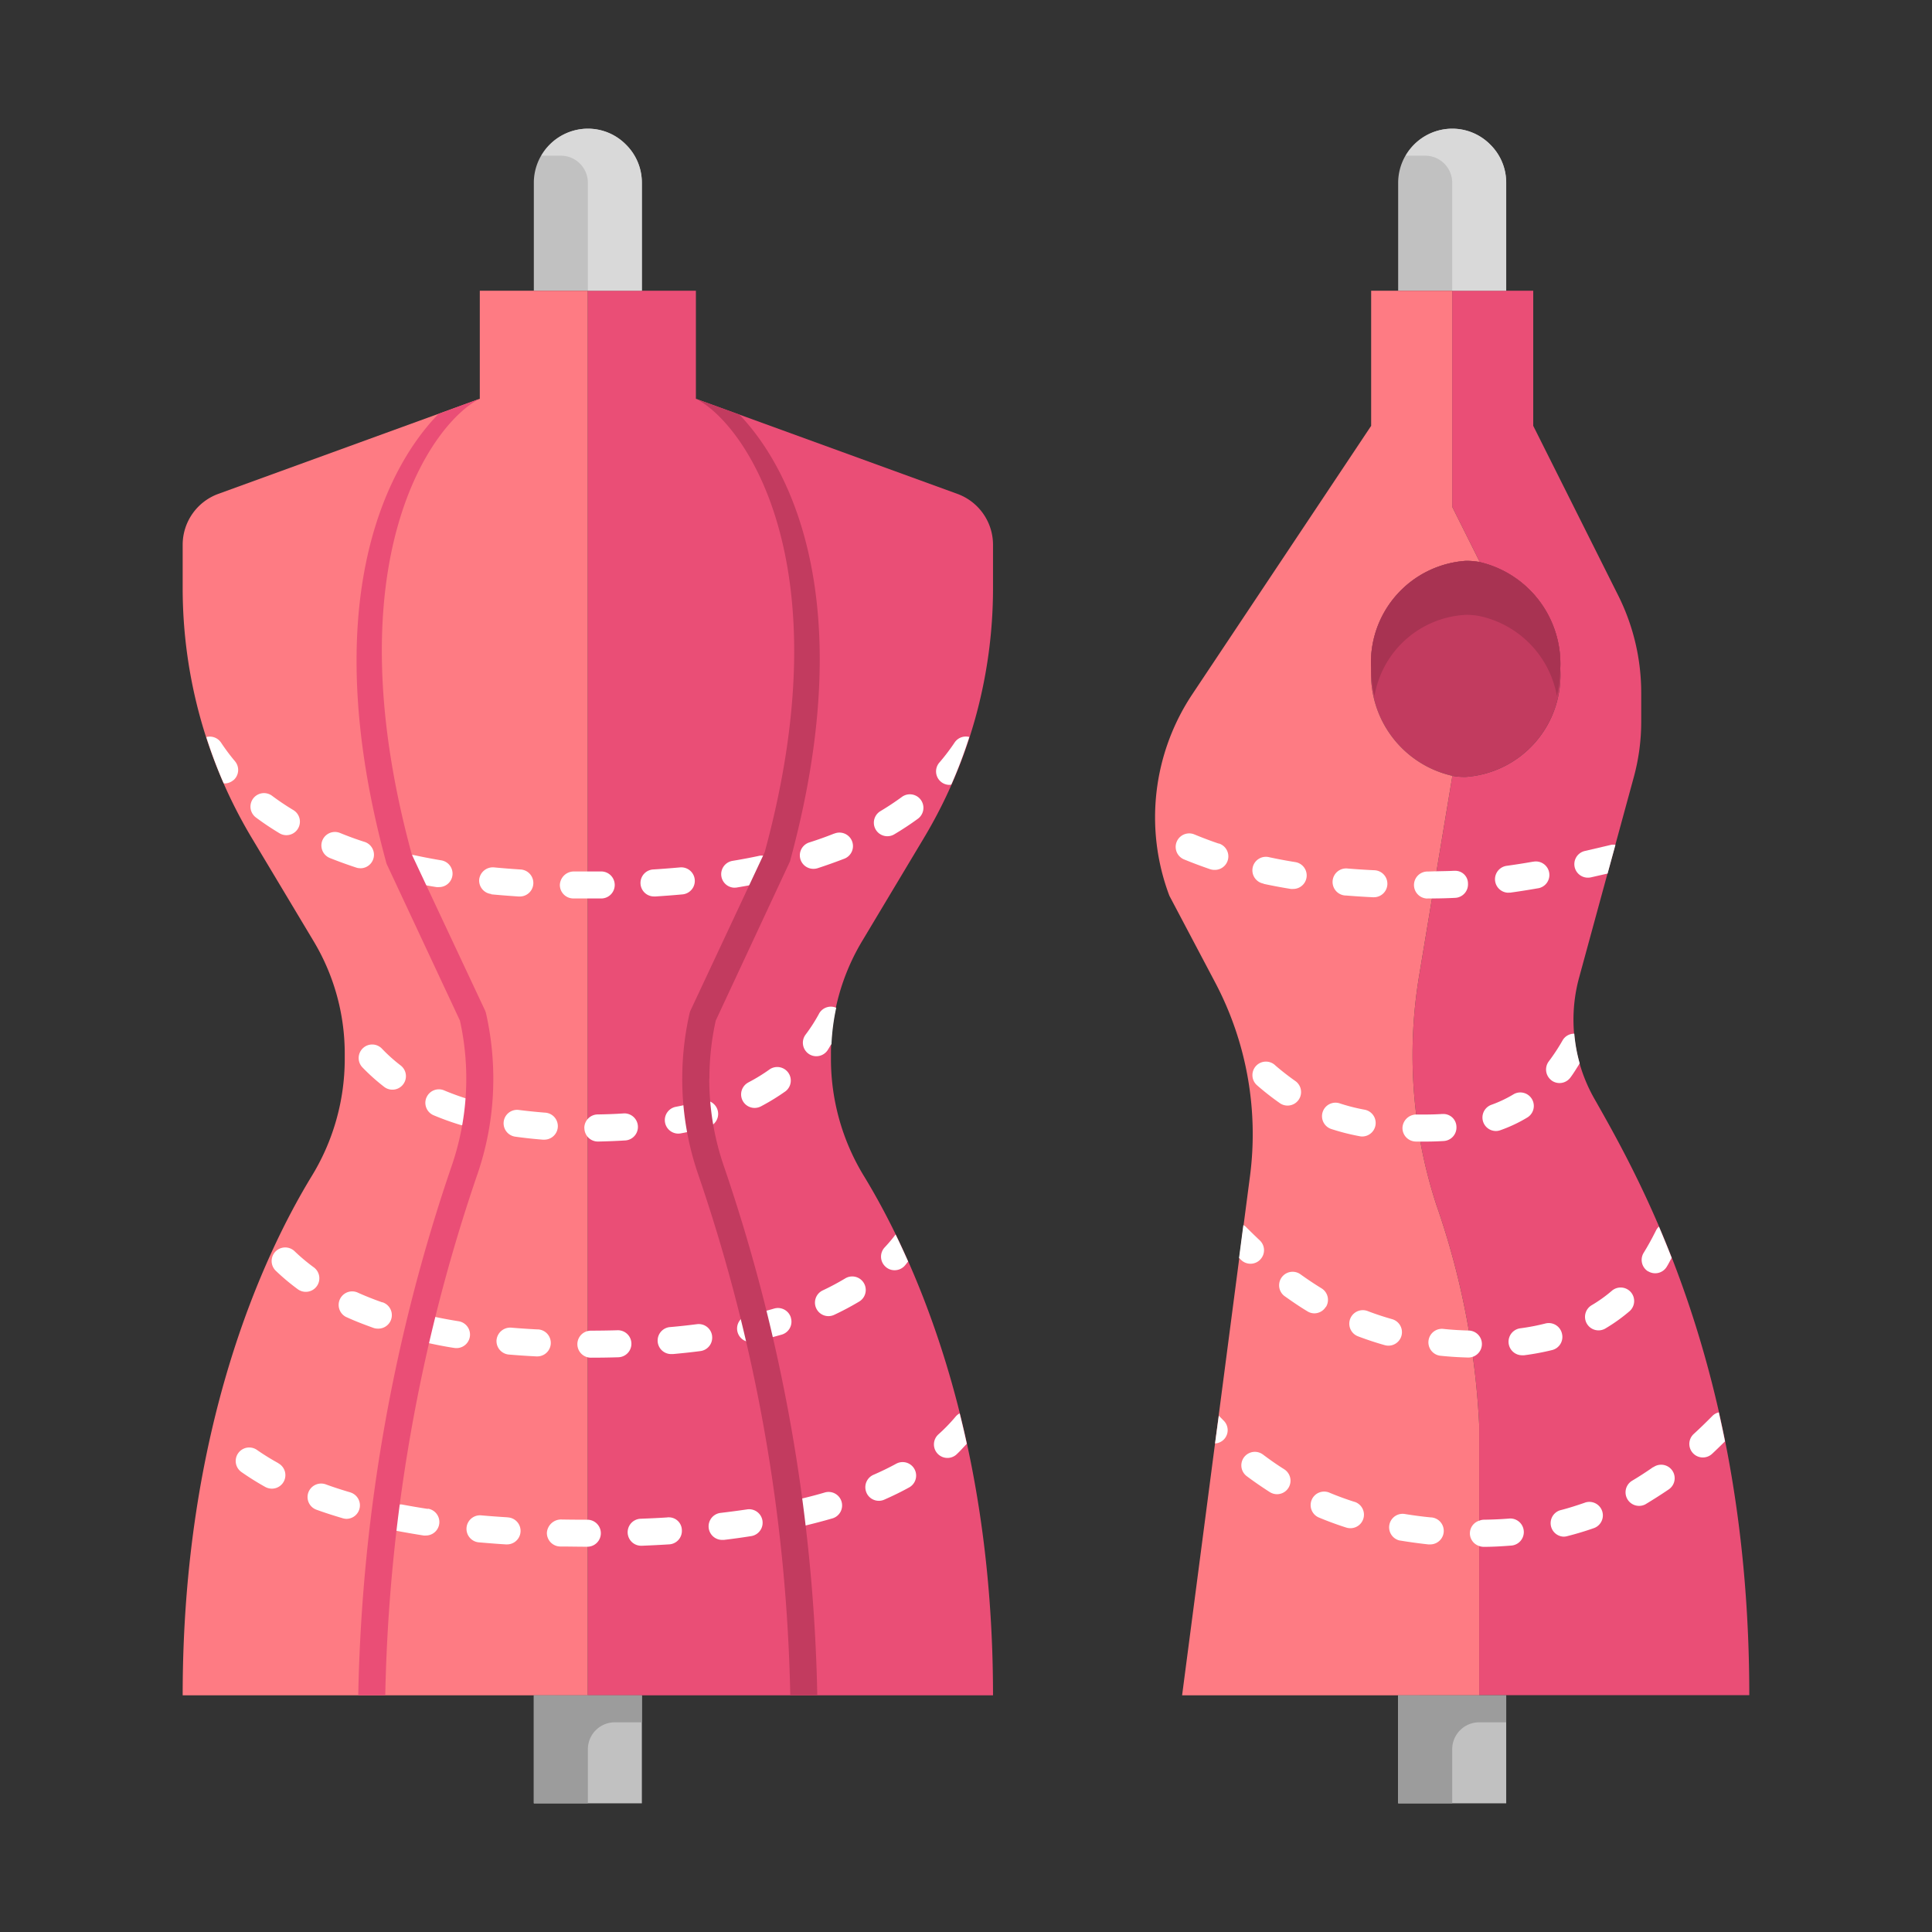 <svg id="Layer_1" data-name="Layer 1" xmlns="http://www.w3.org/2000/svg" viewBox="0 0 512 512"><rect x="0" y="0" width="512" height="512" fill="#333333" stroke="none"/><defs><style>.cls-1{fill:#c1c1c1;}.cls-2{fill:#c23b5f;}.cls-3{fill:#ea4e76;}.cls-4{fill:#fe7b83;}.cls-5{fill:#a83352;}.cls-6{fill:#d9d9d9;}.cls-7{fill:#9c9c9c;}.cls-8{fill:#fff;}</style></defs><g id="_17-puppet" data-name=" 17-puppet"><path class="cls-1" d="M170.1,449.27V477.9H141.47V449.27H170.1Z"/><path class="cls-1" d="M399.16,449.27V477.9H370.53V449.27h28.63Z"/><path class="cls-1" d="M399.16,48.41V77.05H370.53V48.41A14.35,14.35,0,0,1,384.85,34.1a14.41,14.41,0,0,1,14.31,14.31Z"/><path class="cls-1" d="M170.1,48.41V77.05H141.47V48.41A14.35,14.35,0,0,1,155.79,34.1,14.41,14.41,0,0,1,170.1,48.41Z"/><path class="cls-2" d="M391.93,148.91a27.67,27.67,0,0,1,21.55,28.35,27,27,0,0,1-25.05,28.63,18.75,18.75,0,0,1-3.51-.28,27.67,27.67,0,0,1-21.55-28.35,27,27,0,0,1,25.06-28.63A18.65,18.65,0,0,1,391.93,148.91Z"/><path class="cls-3" d="M428.94,158a57.64,57.64,0,0,1,6,25.62v7.45a55.77,55.77,0,0,1-2,15l-14.39,52.75a42.38,42.38,0,0,0,3.94,32.29c12.6,22.19,41.09,72.37,41.09,158.12H392V377.69a207.32,207.32,0,0,0-11.38-58.48,127.84,127.84,0,0,1-4.51-60.78l8.74-52.54.07-.28a18.75,18.75,0,0,0,3.51.28,27,27,0,0,0,25.05-28.63,27.67,27.67,0,0,0-21.55-28.35l.07-.28-7.15-14.32V77.05h21.47v35.79Z"/><path class="cls-4" d="M384.85,134.31,392,148.63l-.07.28a18.65,18.65,0,0,0-3.5-.28,27,27,0,0,0-25.06,28.63,27.67,27.67,0,0,0,21.55,28.35l-.07.28-8.74,52.54a127.84,127.84,0,0,0,4.51,60.78A207.32,207.32,0,0,1,392,377.69v71.58H313.27l18-137.65a86.1,86.1,0,0,0-9.16-51.11L309.9,237.39a58.86,58.86,0,0,1,6.16-53.54l47.31-71V77.05h21.48Z"/><path class="cls-4" d="M155.79,77.05V449.27H48.41c0-71,21.55-116.82,34.15-137.51a59.47,59.47,0,0,0,8.8-30.85v-1.65a57.91,57.91,0,0,0-8.3-29.92L66.81,222.21a128.92,128.92,0,0,1-18.4-66.35V144.33a14.36,14.36,0,0,1,9.45-13.45l69.29-25.2V77.05Z"/><path class="cls-3" d="M170.1,77.05h14.32v28.63l69.29,25.2a14.36,14.36,0,0,1,9.45,13.45v11.53a128.82,128.82,0,0,1-18.4,66.35l-16.25,27.13a58.1,58.1,0,0,0-8.3,29.92v1.65a59.56,59.56,0,0,0,8.8,30.85c12.6,20.69,34.15,66.5,34.15,137.51H155.79V77.05Z"/><path class="cls-5" d="M388.43,162.94a19.53,19.53,0,0,1,3.5.29,26.49,26.49,0,0,1,20.66,21.19,32.63,32.63,0,0,0,.89-7.16,27.67,27.67,0,0,0-21.55-28.35,18.65,18.65,0,0,0-3.5-.28,27,27,0,0,0-25.06,28.63,32.63,32.63,0,0,0,.89,7.16,25.9,25.9,0,0,1,24.17-21.48Z"/><path class="cls-6" d="M165.88,38.32a14,14,0,0,0-10.09-4.22,14.3,14.3,0,0,0-12.32,7.16h5.16a7.16,7.16,0,0,1,7.16,7.15V77.05H170.1V48.41A14,14,0,0,0,165.88,38.32Z"/><path class="cls-6" d="M394.94,38.32a14,14,0,0,0-10.09-4.22,14.3,14.3,0,0,0-12.32,7.16h5.16a7.16,7.16,0,0,1,7.16,7.15V77.05h14.31V48.41A14,14,0,0,0,394.94,38.32Z"/><path class="cls-7" d="M384.85,477.9V463.59a7.15,7.15,0,0,1,7.15-7.16h7.16v-7.16H370.53V477.9Z"/><path class="cls-7" d="M155.79,477.9V463.59a7.15,7.15,0,0,1,7.15-7.16h7.16v-7.16H141.47V477.9Z"/><path class="cls-8" d="M194.72,235.24a2.94,2.94,0,0,0,.59-.05c2.47-.41,4.86-.86,7.15-1.34a3.58,3.58,0,1,0-1.48-7c-2.21.47-4.51.9-6.87,1.29a3.58,3.58,0,0,0,.57,7.11Z"/><path class="cls-8" d="M151.89,238.1h7.25a3.58,3.58,0,1,0,0-7.15H152a3.71,3.71,0,0,0-3.63,3.53,3.57,3.57,0,0,0,3.53,3.62Z"/><path class="cls-8" d="M173.4,237.58h.22c2.48-.16,4.9-.34,7.25-.56a3.59,3.59,0,1,0-.66-7.15c-2.28.2-4.62.39-7,.54a3.58,3.58,0,0,0,.22,7.16Z"/><path class="cls-8" d="M130.17,237c2.36.23,4.77.41,7.24.58h.24a3.58,3.58,0,0,0,.22-7.16c-2.39-.16-4.73-.34-7-.56A3.65,3.65,0,0,0,127,233a3.58,3.58,0,0,0,3.21,3.92Z"/><path class="cls-8" d="M95.47,230.1a3.58,3.58,0,0,0,1.11-7c-2.25-.71-4.42-1.52-6.48-2.36a3.58,3.58,0,1,0-2.69,6.64q3.33,1.33,6.94,2.52a3.06,3.06,0,0,0,1.12.18Z"/><path class="cls-8" d="M108.54,233.72c2.33.5,4.71,1,7.16,1.37a4,4,0,0,0,.6,0,3.57,3.57,0,0,0,.59-7.1c-2.36-.4-4.65-.83-6.87-1.31a3.58,3.58,0,0,0-1.8,6.93l.3.07Z"/><path class="cls-8" d="M61.87,206.76a3.58,3.58,0,0,0,.42-5,54.55,54.55,0,0,1-3.74-5,3.58,3.58,0,0,0-3.87-1.43,127.64,127.64,0,0,0,4.59,12.23c.1,0,.19.06.29.06a3.58,3.58,0,0,0,2.31-.89Z"/><path class="cls-8" d="M221,220.93c-2.07.82-4.24,1.6-6.51,2.32a3.58,3.58,0,0,0,1.1,7,3.72,3.72,0,0,0,1.1-.17c2.42-.79,4.73-1.62,7-2.49a3.58,3.58,0,1,0-2.45-6.73Z"/><path class="cls-8" d="M77.76,214.69a67.77,67.77,0,0,1-5.65-3.79,3.58,3.58,0,0,0-4.3,5.73,74.55,74.55,0,0,0,6.24,4.18,3.51,3.51,0,0,0,1.84.52,3.58,3.58,0,0,0,1.85-6.65Z"/><path class="cls-8" d="M239,211.2c-1.78,1.3-3.67,2.56-5.68,3.76A3.57,3.57,0,0,0,237,221.1h0c2.21-1.31,4.29-2.69,6.26-4.13A3.58,3.58,0,1,0,239,211.2Z"/><path class="cls-8" d="M253,196.75a55.2,55.2,0,0,1-4.06,5.34,3.57,3.57,0,0,0,2.72,5.91,2.42,2.42,0,0,0,.45-.1,125.63,125.63,0,0,0,4.76-12.59A3.57,3.57,0,0,0,253,196.75Z"/><path class="cls-8" d="M133.49,297.22a3.58,3.58,0,0,0,3,4q3.53.5,7.32.8h.3a3.58,3.58,0,0,0,.28-7.16q-3.59-.29-6.9-.71A3.57,3.57,0,0,0,133.49,297.22Z"/><path class="cls-8" d="M113,290.88a3.58,3.58,0,0,0,1.92,4.68,73.51,73.51,0,0,0,7.07,2.55,3.58,3.58,0,0,0,2.09-6.83c-2.16-.67-4.3-1.44-6.39-2.32a3.57,3.57,0,0,0-4.68,1.92Z"/><path class="cls-8" d="M217.06,268.63a44.69,44.69,0,0,1-3.58,5.57,3.58,3.58,0,0,0,.72,5h0a3.51,3.51,0,0,0,2.14.71,3.59,3.59,0,0,0,2.87-1.43c.42-.57.71-1.22,1.14-1.8a57.61,57.61,0,0,1,1.26-9.61,3.58,3.58,0,0,0-4.55,1.55Z"/><path class="cls-8" d="M176.25,297.52a3.59,3.59,0,0,0,3.52,2.9,4,4,0,0,0,.68-.07c2.53-.48,5-1,7.25-1.7a3.58,3.58,0,0,0-1.93-6.9h0c-2.12.6-4.34,1.12-6.68,1.57a3.58,3.58,0,0,0-2.84,4.19Z"/><path class="cls-8" d="M154.87,299a3.58,3.58,0,0,0,3.58,3.52h.06c2.51-.05,5-.15,7.32-.3a3.59,3.59,0,0,0-.47-7.16c-2.26.16-4.58.24-7,.28a3.58,3.58,0,0,0-3.51,3.65Z"/><path class="cls-8" d="M96.16,277.8a3.58,3.58,0,0,0-.12,5.06h0a52.69,52.69,0,0,0,5.73,5.14,3.58,3.58,0,1,0,4.45-5.61l-.09-.07a42.81,42.81,0,0,1-4.91-4.41,3.57,3.57,0,0,0-5.06-.11Z"/><path class="cls-8" d="M198.36,286.84a3.58,3.58,0,0,0,3.21,6.4l.14-.07a57.76,57.76,0,0,0,6.5-4,3.59,3.59,0,0,0-4.16-5.84,46.68,46.68,0,0,1-5.69,3.5Z"/><path class="cls-8" d="M163.66,352.53c-2.3.07-4.65.1-7.07.11a3.58,3.58,0,0,0,0,7.16q3.74,0,7.26-.11a3.58,3.58,0,1,0-.2-7.16Z"/><path class="cls-8" d="M188.71,354a3.57,3.57,0,0,0-4-3.08h0c-2.26.29-4.59.55-7,.76a3.58,3.58,0,0,0,.31,7.16h.34c2.49-.23,4.91-.48,7.25-.79a3.58,3.58,0,0,0,3.1-4Z"/><path class="cls-8" d="M142.46,352.31c-2.41-.12-4.74-.28-7-.47a3.65,3.65,0,0,0-3.87,3.26,3.58,3.58,0,0,0,3.26,3.87q3.53.3,7.26.49h.18a3.58,3.58,0,0,0,.19-7.16Z"/><path class="cls-8" d="M219.54,348.79a3.66,3.66,0,0,0,1.52-.34,75,75,0,0,0,6.63-3.52,3.58,3.58,0,0,0-3.68-6.15h0a67.55,67.55,0,0,1-6,3.2,3.58,3.58,0,0,0,1.53,6.81Z"/><path class="cls-8" d="M234.6,335.62a3.48,3.48,0,0,0,2.5,1,3.6,3.6,0,0,0,2.56-1.08c.37-.38.66-.83,1-1.23-1.12-2.51-2.22-4.92-3.32-7.16a42,42,0,0,1-2.86,3.39A3.58,3.58,0,0,0,234.6,335.62Z"/><path class="cls-8" d="M209.6,349.21a3.58,3.58,0,0,0-4.44-2.43h0q-3.22.95-6.73,1.75a3.58,3.58,0,1,0,1.43,7l.18,0c2.47-.57,4.84-1.19,7.12-1.84a3.57,3.57,0,0,0,2.44-4.43Z"/><path class="cls-8" d="M101.31,345.14c-2.25-.79-4.37-1.63-6.38-2.53a3.58,3.58,0,0,0-3.2,6.41l.28.12c2.18,1,4.48,1.87,6.91,2.75a3.48,3.48,0,0,0,1.2.21,3.58,3.58,0,0,0,1.19-7Z"/><path class="cls-8" d="M83.2,335.89a49.91,49.91,0,0,1-5.12-4.29,3.58,3.58,0,1,0-5,5.16,58,58,0,0,0,5.84,4.9,3.59,3.59,0,0,0,5-.76h0A3.59,3.59,0,0,0,83.2,335.89Z"/><path class="cls-8" d="M121.51,350.14c-2.38-.38-4.67-.81-6.85-1.28a3.58,3.58,0,1,0-1.89,6.9l.38.08c2.31.51,4.71,1,7.2,1.37a3.92,3.92,0,0,0,.59.05,3.58,3.58,0,0,0,.57-7.12Z"/><path class="cls-8" d="M209.06,401.65a3.57,3.57,0,0,0,3.48,2.74,3.84,3.84,0,0,0,.83-.09q3.69-.89,7.09-1.87a3.58,3.58,0,1,0-2-6.87c-2.14.63-4.41,1.21-6.75,1.77a3.57,3.57,0,0,0-2.65,4.31Z"/><path class="cls-8" d="M229.62,395.58a3.58,3.58,0,0,0,3.28,2.15,3.53,3.53,0,0,0,1.43-.3q3.58-1.57,6.7-3.3a3.58,3.58,0,0,0-3.43-6.28c-1.94,1.06-4,2.07-6.15,3a3.59,3.59,0,0,0-1.83,4.71Z"/><path class="cls-8" d="M92.9,395.51c-2.3-.67-4.5-1.38-6.59-2.15a3.62,3.62,0,0,0-4.59,2.15,3.57,3.57,0,0,0,2.14,4.58h0c2.24.81,4.57,1.56,7,2.27a3.48,3.48,0,0,0,1,.15,3.58,3.58,0,0,0,1-7Z"/><path class="cls-8" d="M73.77,387.76A64.49,64.49,0,0,1,68,384.18a3.58,3.58,0,0,0-4.08,5.88,73.62,73.62,0,0,0,6.38,4,3.75,3.75,0,0,0,1.74.45,3.58,3.58,0,0,0,1.73-6.72Z"/><path class="cls-8" d="M198,400c-2.26.34-4.58.64-7,.93a3.59,3.59,0,0,0,.41,7.16h.43q3.7-.44,7.2-1A3.58,3.58,0,0,0,198,400Z"/><path class="cls-8" d="M155.66,402.74q-3.61,0-7.08-.06a3.78,3.78,0,0,0-3.65,3.51,3.59,3.59,0,0,0,3.52,3.65h0c2.35,0,4.76.06,7.2.06a3.58,3.58,0,1,0,0-7.16Z"/><path class="cls-8" d="M176.91,402.13c-2.3.15-4.66.26-7.07.35a3.58,3.58,0,0,0,.15,7.16h.15q3.69-.15,7.22-.37a3.57,3.57,0,0,0,3.34-3.79,3.44,3.44,0,0,0-3.51-3.37l-.28,0Z"/><path class="cls-8" d="M134.44,402.1c-2.41-.15-4.75-.32-7-.52a3.59,3.59,0,0,0-.63,7.15h0c2.35.2,4.76.4,7.23.55h.22a3.58,3.58,0,1,0,.23-7.16Z"/><path class="cls-8" d="M113.4,399.88c-2.38-.36-4.69-.76-6.93-1.18a3.58,3.58,0,0,0-1.31,7c2.31.43,4.7.85,7.15,1.23a3.39,3.39,0,0,0,.55,0,3.58,3.58,0,0,0,.53-7.12Z"/><path class="cls-8" d="M248.64,380.17a3.58,3.58,0,0,0,4.67,5.42.69.69,0,0,0,.13-.11c1-.91,1.85-1.91,2.77-2.86-.6-2.76-1.23-5.43-1.89-8.06a3.42,3.42,0,0,0-1.07.86A46,46,0,0,1,248.64,380.17Z"/><path class="cls-3" d="M130.73,285.86a78.56,78.56,0,0,0-1.94-17.36,4.37,4.37,0,0,0-.25-.72l-19.41-41.35c-21.2-77.8,5.37-114.43,18-120.75l-10.91,4C101.47,124.8,84,161.45,102.44,228.89l19.45,41.58a71.12,71.12,0,0,1-2.15,38.39,460.76,460.76,0,0,0-24.8,140.41h7.16a453.45,453.45,0,0,1,24.42-138.09A77.66,77.66,0,0,0,130.73,285.86Z"/><path class="cls-2" d="M188,285.86a71.23,71.23,0,0,1,1.68-15.4l19.66-42.15c18.21-66.75,1.19-103.21-13.4-118.44l-11.52-4.19c12.53,6.26,39.28,42.8,18.23,120.17L183,267.78a3.61,3.61,0,0,0-.25.72,78.57,78.57,0,0,0-1.95,17.36,77.66,77.66,0,0,0,4.21,25.32,453.45,453.45,0,0,1,24.42,138.09h7.16a460.78,460.78,0,0,0-24.82-140.41,71.17,71.17,0,0,1-3.81-23Z"/><path class="cls-8" d="M399.72,236.56h.5q3.69-.51,7.2-1.13a3.58,3.58,0,1,0-1.14-7.06h-.1c-2.25.4-4.57.76-6.94,1.09a3.58,3.58,0,0,0,.48,7.12Z"/><path class="cls-8" d="M420.83,232.59a3.72,3.72,0,0,0,.81-.09l4.39-1,2.08-7.61a3.42,3.42,0,0,0-1.15,0L420,225.52a3.58,3.58,0,0,0,.8,7.07Z"/><path class="cls-8" d="M323,223.57q-3.35-1.14-6.48-2.44a3.58,3.58,0,1,0-2.74,6.62c2.23.92,4.54,1.78,6.92,2.6a3.74,3.74,0,0,0,1.15.18,3.58,3.58,0,0,0,1.15-7Z"/><path class="cls-8" d="M356.59,237.31c2.35.19,4.76.35,7.25.47H364a3.58,3.58,0,1,0,.18-7.16c-2.42-.11-4.76-.27-7-.45a3.59,3.59,0,1,0-.58,7.15Z"/><path class="cls-8" d="M378.33,238.1h1.16c2.08,0,4.14-.06,6.15-.16a3.57,3.57,0,0,0,3.39-3.76h0a3.36,3.36,0,0,0-3.32-3.41,3,3,0,0,0-.43,0c-1.5.08-3.06.09-4.6.13-.8,0-1.57.06-2.38.06a3.58,3.58,0,1,0,0,7.16Z"/><path class="cls-8" d="M334.89,234.23q3.48.75,7.21,1.35a3.68,3.68,0,0,0,.58,0,3.58,3.58,0,0,0,.56-7.12c-2.38-.38-4.67-.81-6.85-1.28a3.58,3.58,0,1,0-1.8,6.93l.3.07Z"/><path class="cls-8" d="M411.15,286.31a3.58,3.58,0,0,0,5-.72h0c.89-1.17,1.67-2.5,2.49-3.78a41.28,41.28,0,0,1-1.43-7.87,3.52,3.52,0,0,0-3.08,1.72,52.29,52.29,0,0,1-3.69,5.62,3.59,3.59,0,0,0,.69,5Z"/><path class="cls-8" d="M396.41,299.73a3.47,3.47,0,0,0,1.19-.21,38.23,38.23,0,0,0,7.12-3.35,3.58,3.58,0,0,0-3.45-6.27l-.25.15a32.79,32.79,0,0,1-5.81,2.74,3.58,3.58,0,0,0,1.2,6.94Z"/><path class="cls-8" d="M375.18,302.53h2.51q2.56,0,4.92-.15a3.58,3.58,0,0,0,3.36-3.79,3.45,3.45,0,0,0-3.53-3.37h-.26c-1.43.09-2.93.14-4.49.14h-2.38a3.68,3.68,0,0,0-3.64,3.51,3.58,3.58,0,0,0,3.51,3.65Z"/><path class="cls-8" d="M353,299.26a58.17,58.17,0,0,0,7.38,1.86,3,3,0,0,0,.66.06,3.58,3.58,0,0,0,.65-7.09,49.94,49.94,0,0,1-6.48-1.63,3.58,3.58,0,1,0-2.21,6.8Z"/><path class="cls-8" d="M339.31,292.44a3.58,3.58,0,0,0,4.06-5.89c-1.85-1.3-3.64-2.69-5.35-4.16a3.58,3.58,0,1,0-4.86,5.25l.21.18A70.38,70.38,0,0,0,339.31,292.44Z"/><path class="cls-8" d="M413.92,353.35a3.59,3.59,0,0,0-4.3-2.63A57.3,57.3,0,0,1,403,352a3.59,3.59,0,0,0,.45,7.16h.46a66.38,66.38,0,0,0,7.42-1.38,3.58,3.58,0,0,0,2.61-4.34Z"/><path class="cls-8" d="M436.75,336.89a3.58,3.58,0,0,0,4.93-1.15h0c.5-.79.88-1.6,1.33-2.4q-1.68-4.29-3.38-8.28a3.63,3.63,0,0,0-.72.93c-1,2-2.08,4-3.31,6a3.58,3.58,0,0,0,1.14,4.93Z"/><path class="cls-8" d="M392.72,356.28a3.58,3.58,0,0,0-3.41-3.67h-.07c-2.37-.07-4.65-.21-6.87-.45a3.58,3.58,0,0,0-.72,7.12q3.6.38,7.42.48h.07a3.59,3.59,0,0,0,3.58-3.48Z"/><path class="cls-8" d="M432.18,342.42a3.58,3.58,0,0,0-5-.37,37.27,37.27,0,0,1-5.29,3.8,3.58,3.58,0,1,0,3.66,6.15,45.37,45.37,0,0,0,6.31-4.53A3.59,3.59,0,0,0,432.18,342.42Z"/><path class="cls-8" d="M371.4,354a3.58,3.58,0,0,0-2.48-4.41h0c-2.25-.64-4.41-1.35-6.49-2.15a3.58,3.58,0,0,0-2.54,6.7c2.27.86,4.63,1.65,7.09,2.34A3.58,3.58,0,0,0,371.4,354Z"/><path class="cls-8" d="M334,333.77a3.57,3.57,0,0,0-.15-5.06h0c-1.29-1.21-2.54-2.44-3.76-3.66a3.76,3.76,0,0,0-.59-.39l-1.14,8.71c.2.18.39.37.58.56a3.58,3.58,0,0,0,5.06-.15Z"/><path class="cls-8" d="M351.4,346.34a3.58,3.58,0,0,0-1.18-4.92c-2-1.22-3.9-2.51-5.73-3.82a3.58,3.58,0,0,0-4.18,5.8c2,1.43,4,2.81,6.18,4.12a3.49,3.49,0,0,0,1.86.53,3.59,3.59,0,0,0,3-1.71Z"/><path class="cls-8" d="M455.5,374.29a3.56,3.56,0,0,0-1.61.86c-1.62,1.64-3.3,3.28-5.05,4.88a3.58,3.58,0,1,0,4.87,5.26c1.19-1.1,2.3-2.21,3.43-3.31-.52-2.63-1.08-5.17-1.64-7.69Z"/><path class="cls-8" d="M400,402.43c-2.21.18-4.52.28-6.89.31A3.72,3.72,0,0,0,392,403a3.52,3.52,0,0,0-2.3,4.41,3.57,3.57,0,0,0,2.3,2.3,3.66,3.66,0,0,0,1.13.22h0c2.55,0,5-.15,7.4-.34a3.59,3.59,0,0,0-.59-7.16Z"/><path class="cls-8" d="M438.13,388.78c-1.83,1.28-3.75,2.53-5.72,3.7a3.59,3.59,0,0,0,3.62,6.19c2.14-1.29,4.26-2.64,6.26-4a3.58,3.58,0,1,0-4.13-5.85Z"/><path class="cls-8" d="M420,398.23c-2.09.71-4.26,1.43-6.53,2a3.58,3.58,0,0,0,.88,7,3.72,3.72,0,0,0,.88-.11q3.72-.94,7.16-2.15a3.58,3.58,0,1,0-2.39-6.75Z"/><path class="cls-8" d="M379.2,402.13c-2.38-.23-4.67-.54-6.88-.9a3.58,3.58,0,0,0-1.48,7l.33.05q3.52.58,7.31,1h.37a3.58,3.58,0,0,0,.35-7.16Z"/><path class="cls-8" d="M323,375.18h0l-1,7.35a3.53,3.53,0,0,0,2.23-6.1Z"/><path class="cls-8" d="M358.93,398c-2.24-.71-4.38-1.5-6.44-2.35a3.58,3.58,0,1,0-2.85,6.56l.12.05c2.22.92,4.55,1.78,7,2.56a3.72,3.72,0,0,0,1.1.17,3.58,3.58,0,0,0,1.08-7Z"/><path class="cls-8" d="M340.35,389.38c-2-1.25-3.86-2.57-5.65-3.91a3.58,3.58,0,0,0-4.3,5.73q2.87,2.15,6.11,4.22a3.64,3.64,0,0,0,1.92.56,3.58,3.58,0,0,0,1.91-6.6Z"/></g></svg>